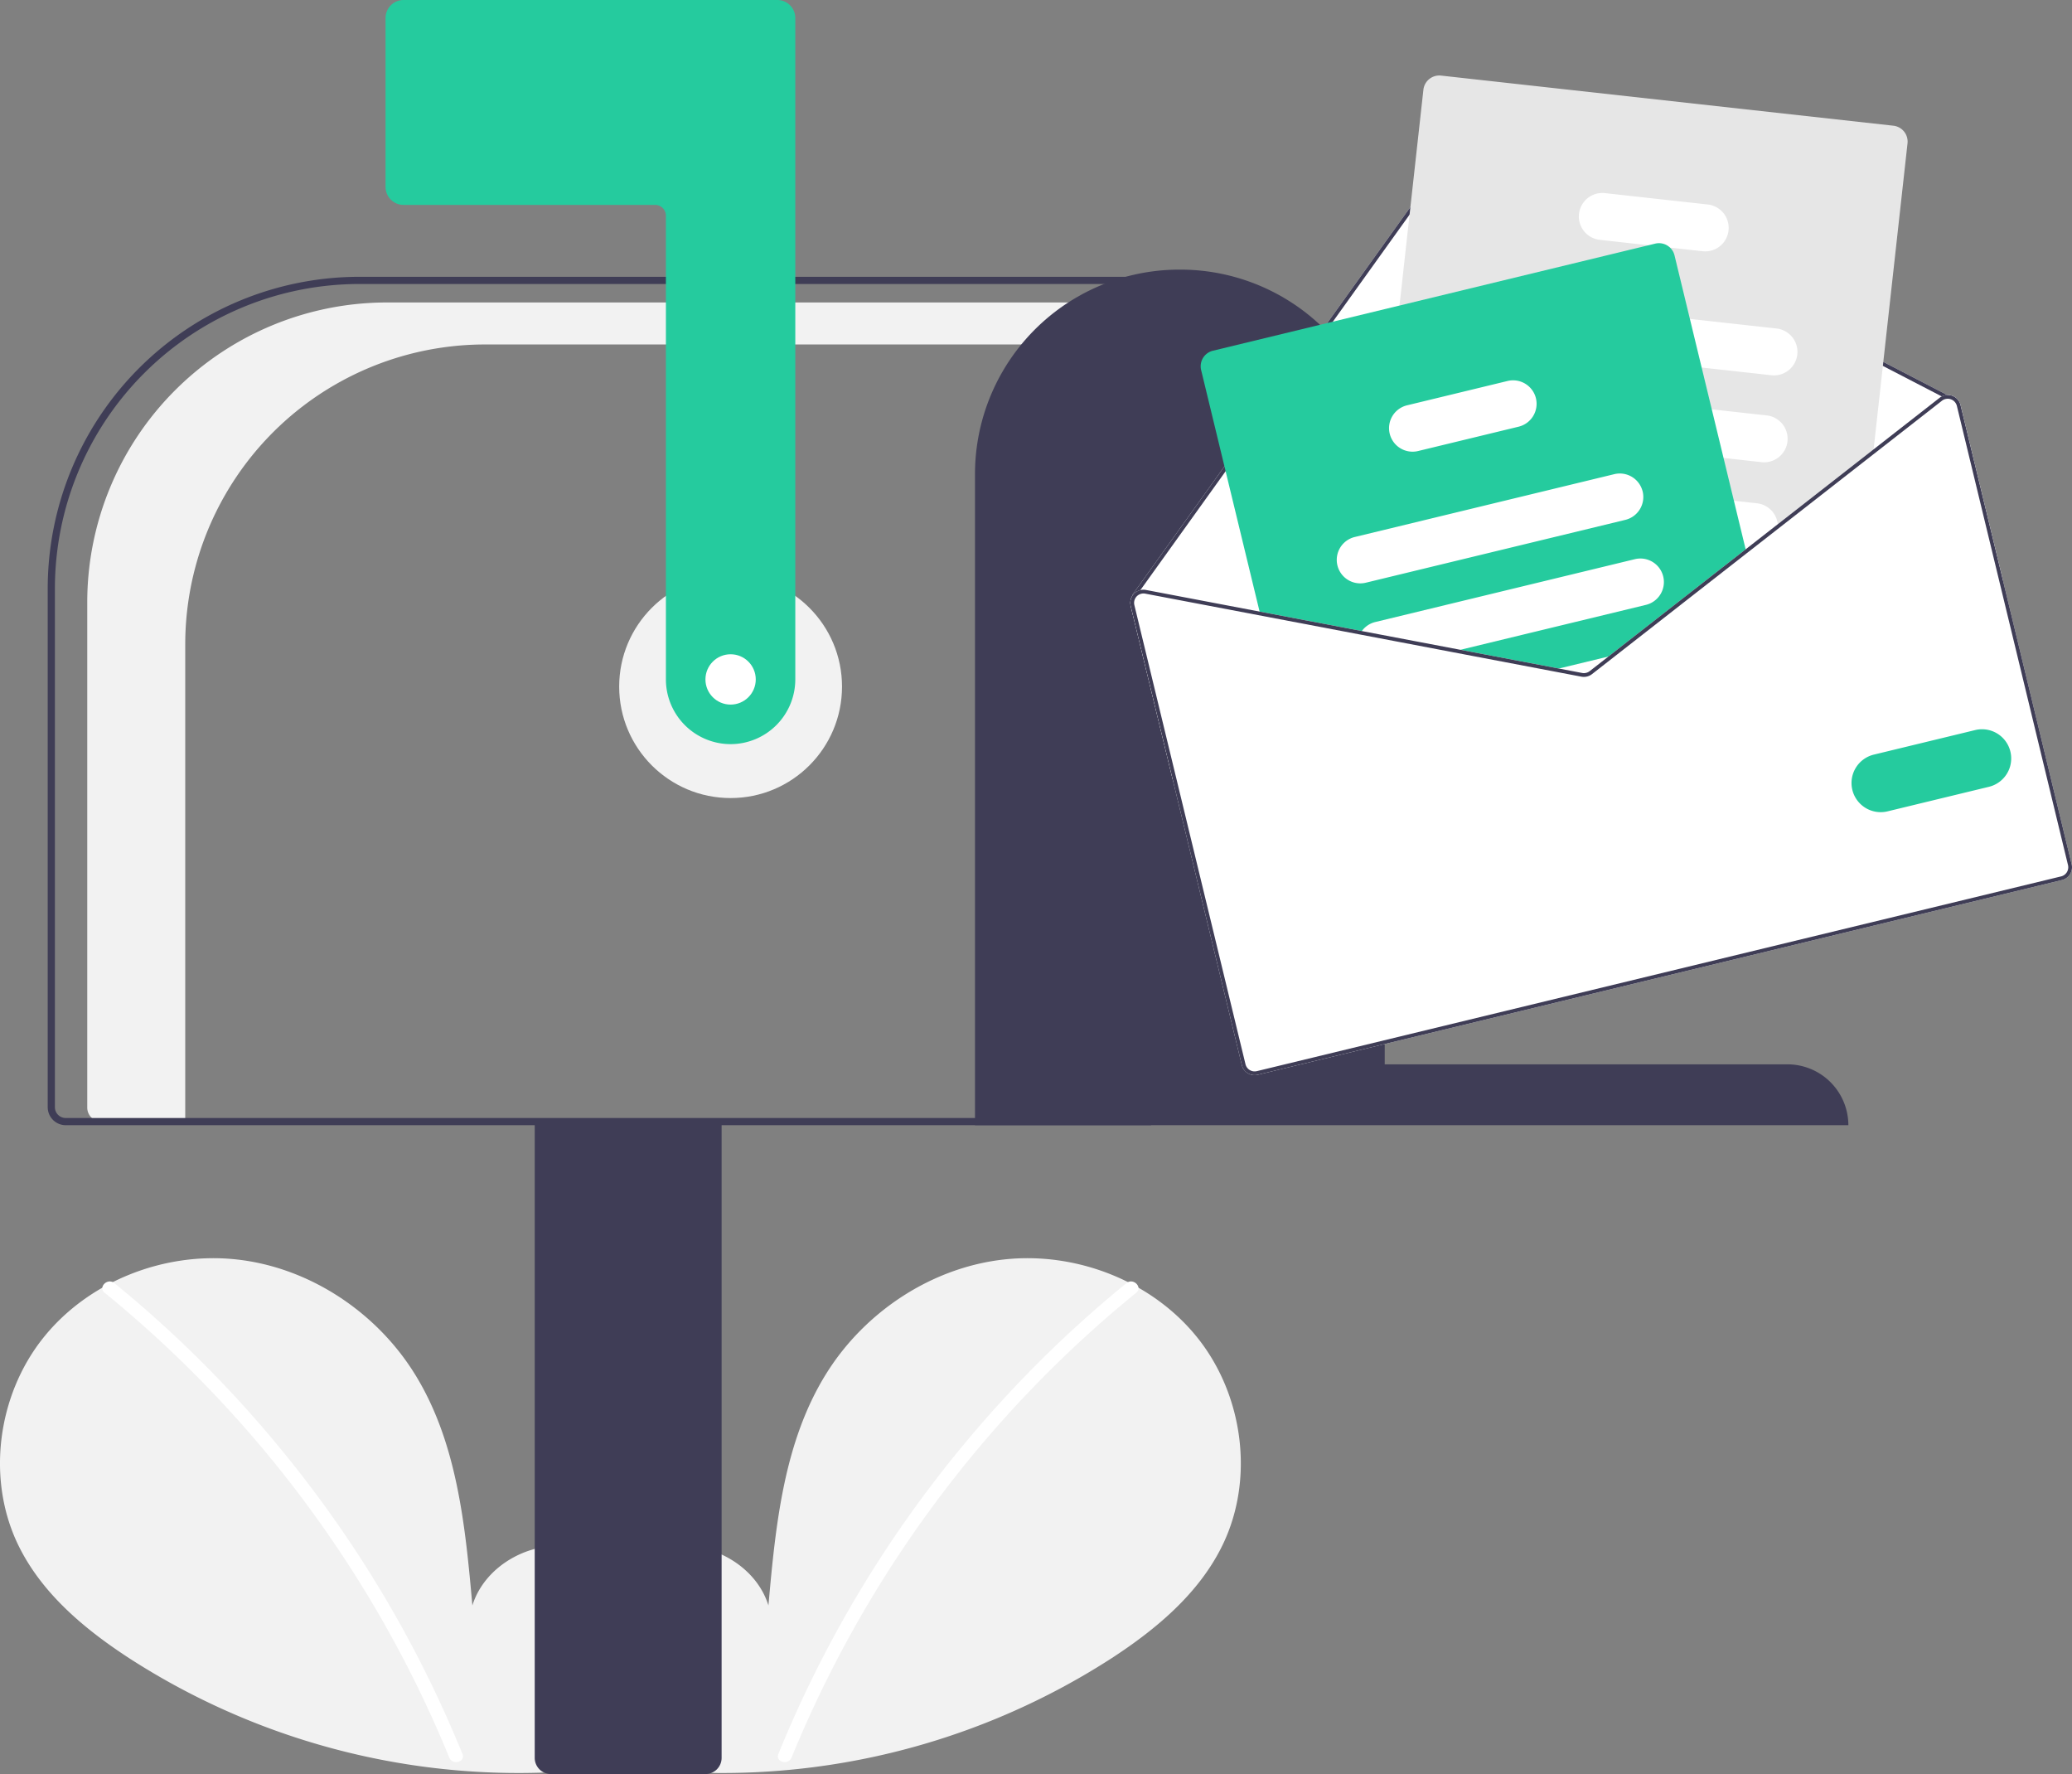<svg data-name="Layer 1" xmlns="http://www.w3.org/2000/svg" width="576.499" height="493.5"><rect width="100%" height="100%" fill="#808080" stroke="none"/><path d="M169.422 488.35c9.255-7.82 14.876-20.173 13.402-32.2s-10.605-23.08-22.45-25.635-25.344 4.516-28.942 16.086c-1.98-22.306-4.26-45.547-16.12-64.543-10.739-17.2-29.337-29.507-49.495-31.709s-41.38 6.114-53.95 22.024-15.65 39.039-6.845 57.305c6.486 13.455 18.435 23.47 30.955 31.616a199.786 199.786 0 0 0 136.641 29.893" fill="#f2f2f2"/><path d="M31.8 356.924a326.88 326.88 0 0 1 45.553 45.235 327.833 327.833 0 0 1 51.309 85.741c.923 2.264-2.753 3.25-3.667 1.011a324.462 324.462 0 0 0-29.647-56.094 325.7 325.7 0 0 0-66.237-73.204c-1.898-1.546.806-4.222 2.688-2.689z" fill="#fff"/><path d="M175.814 488.35c-9.254-7.82-14.876-20.173-13.401-32.2s10.605-23.08 22.448-25.635 25.346 4.516 28.943 16.086c1.98-22.306 4.261-45.547 16.12-64.543 10.739-17.2 29.338-29.507 49.495-31.709s41.38 6.114 53.95 22.024 15.65 39.039 6.845 57.305c-6.486 13.455-18.435 23.47-30.955 31.616a199.786 199.786 0 0 1-136.64 29.893" fill="#f2f2f2"/><path d="M313.437 356.924a326.879 326.879 0 0 0-45.554 45.235 327.833 327.833 0 0 0-51.308 85.741c-.924 2.264 2.752 3.25 3.666 1.011a325.987 325.987 0 0 1 95.884-129.298c1.898-1.546-.806-4.222-2.688-2.689z" fill="#fff"/><circle cx="203.277" cy="191" r="31" fill="#f2f2f2"/><path d="M107.695 84.138h213.582v11.685H134.96a83.418 83.418 0 0 0-83.419 83.418V312h-23.37a3.895 3.895 0 0 1-3.895-3.895V167.556a83.418 83.418 0 0 1 83.418-83.418z" fill="#f2f2f2"/><path d="M148.777 489V311.5h52V489a4.505 4.505 0 0 1-4.5 4.5h-43a4.505 4.505 0 0 1-4.5-4.5z" fill="#3f3d56"/><path d="M13.277 308V163.666A86.764 86.764 0 0 1 99.942 77h220.335v236h-302a5.006 5.006 0 0 1-5-5zm305-229H99.942a84.761 84.761 0 0 0-84.665 84.666V308a3.003 3.003 0 0 0 3 3h300z" fill="#3f3d56"/><path d="M203.277 207a18.02 18.02 0 0 1-18-18V60a3.003 3.003 0 0 0-3-3h-70a5.006 5.006 0 0 1-5-5V5a5.006 5.006 0 0 1 5-5h104a5.006 5.006 0 0 1 5 5v184a18.02 18.02 0 0 1-18 18z" fill="#25cb9e"/><path d="M328.277 75a56.88 56.88 0 0 1 57 56.761v164.31h112a16.965 16.965 0 0 1 17 16.929h-243V131.761a56.88 56.88 0 0 1 57-56.761z" fill="#3f3d56"/><path d="m314.599 168.567 11.803 48.757 230.88-55.892-11.802-48.756a3.638 3.638 0 0 0-2.358-2.595 3.594 3.594 0 0 0-1.334-.2L408.33 40.777a3.682 3.682 0 0 0-4.656 1.12l-64.32 89.693-24.248 33.823a.514.514 0 0 0-.09.418 3.642 3.642 0 0 0-.416 2.735z" fill="#fff"/><path d="M315.016 165.832a.49.49 0 0 0 .203.316.56.56 0 0 0 .433.086.536.536 0 0 0 .3-.208l.083-.115 1.262-1.766 22.929-31.964 64.3-89.673a2.62 2.62 0 0 1 3.323-.796l132.425 68.566 1.188.617a1.292 1.292 0 0 0 .148.052 1.615 1.615 0 0 1 .271-.026.514.514 0 0 0 .29-.245.524.524 0 0 0-.219-.709l-.164-.087L408.33 40.778a3.682 3.682 0 0 0-4.656 1.12l-64.32 89.693-24.248 33.823a.514.514 0 0 0-.09.418z" fill="#3f3d56"/><path d="m384.357 170.804 5.14.57 38.142 4.225 25.286 2.8 1.493.166 31.552-24.645 1.21-.944 7.451-5.82 26.514-20.707.16-1.454 9.43-85.114a4.454 4.454 0 0 0-3.93-4.912L400.95 21.028a4.456 4.456 0 0 0-4.912 3.929l-6.65 60.037-3.69 33.286-3.3 29.779-1.53 13.829-.445 4.006a4.457 4.457 0 0 0 3.934 4.91z" fill="#e6e6e6"/><path d="m418.942 96.198 54.517 6.038 19.333 2.14a6.54 6.54 0 1 0 1.44-13l-24.047-2.663-49.8-5.521a6.543 6.543 0 0 0-1.443 13.006zm-3.104 24.116c.14.025.281.05.425.064l63.285 7.01 10.566 1.174a6.542 6.542 0 0 0 1.439-13.005l-15.279-1.69-50.13-5.555-8.436-.935a6.54 6.54 0 0 0-1.87 12.937zm-7.162 21.384a6.539 6.539 0 0 0 4.88 3.125l25.939 2.873 46.197 5.118.01-.003 1.477.165 7.453-5.82a6.47 6.47 0 0 0 0-1.33 6.555 6.555 0 0 0-5.786-5.824l-6.418-.713-25.457-2.817-18.316-2.032-23.66-2.622a6.54 6.54 0 0 0-6.32 9.88zm36.432-74.978 13.565 1.502 5.991.665 9.05 1.002a6.542 6.542 0 0 0 1.439-13.005l-28.6-3.166a6.54 6.54 0 1 0-1.445 13.001z" fill="#fff"/><path d="m334.193 102.932 16.538 68.314 27.6 5.248 25.533 4.86 27.393 5.213 8.753 1.666a3.673 3.673 0 0 0 2.94-.712l7.022-5.484 4.446-3.472 31.552-24.645-20.062-82.874a4.403 4.403 0 0 0-1.244-2.159 4.449 4.449 0 0 0-4.125-1.117L337.47 97.563a4.45 4.45 0 0 0-3.276 5.369z" fill="#25cb9e"/><path d="M372.114 157.278a6.546 6.546 0 0 0 7.895 4.818l72.215-17.482a6.55 6.55 0 0 0 4.818-7.896 2.1 2.1 0 0 0-.07-.246 6.539 6.539 0 0 0-7.826-4.572l-72.214 17.482a6.546 6.546 0 0 0-4.818 7.896zm6.218 19.216 25.532 4.86 54.084-13.092a6.54 6.54 0 1 0-3.077-12.714l-72.215 17.482a6.494 6.494 0 0 0-3.747 2.511 6.583 6.583 0 0 0-.577.953zm52.925 10.073 8.753 1.666a3.673 3.673 0 0 0 2.94-.712l7.022-5.484zm-44.593-65.92a6.546 6.546 0 0 0 7.896 4.818l27.97-6.771a6.55 6.55 0 0 0 4.819-7.896 6.466 6.466 0 0 0-1.205-2.486 6.545 6.545 0 0 0-6.691-2.332l-27.97 6.77a6.541 6.541 0 0 0-4.819 7.897z" fill="#fff"/><path d="m403.862 181.354 27.398 5.214 8.75 1.666a3.689 3.689 0 0 0 2.938-.71l7.027-5.487-2.466.597-5.205 4.061a2.636 2.636 0 0 1-2.099.508l-6.48-1.232-27.397-5.214zm81.838-28.539.266 1.102 1.215-.945zm-81.838 28.54 27.398 5.213 8.75 1.666a3.689 3.689 0 0 0 2.938-.71l7.027-5.487-2.466.597-5.205 4.061a2.636 2.636 0 0 1-2.099.508l-6.48-1.232-27.397-5.214zm0 0 27.398 5.213 8.75 1.666a3.689 3.689 0 0 0 2.938-.71l7.027-5.487-2.466.597-5.205 4.061a2.636 2.636 0 0 1-2.099.508l-6.48-1.232-27.397-5.214zm-89.263-12.788 30.916 127.71a3.667 3.667 0 0 0 4.422 2.699l223.76-54.168a3.666 3.666 0 0 0 2.699-4.422l-30.916-127.71a3.638 3.638 0 0 0-2.358-2.595 3.594 3.594 0 0 0-1.334-.2 3.458 3.458 0 0 0-1.514.397 3.18 3.18 0 0 0-.607.377l-18.364 14.34-26.67 20.834-8.935 6.979.002.007-.008.002-32.766 25.578-5.417 4.24-5.205 4.06a2.636 2.636 0 0 1-2.099.508l-6.48-1.232-27.397-5.214-27.422-5.215-60.062-11.43a3.59 3.59 0 0 0-1.547.033 3.67 3.67 0 0 0-1.788 1.036 4.11 4.11 0 0 0-.493.651 3.642 3.642 0 0 0-.417 2.735zm89.263 12.787 27.398 5.214 8.75 1.666a3.689 3.689 0 0 0 2.938-.71l7.027-5.487-2.466.597-5.205 4.061a2.636 2.636 0 0 1-2.099.508l-6.48-1.232-27.397-5.214zm0 0 27.398 5.214 8.75 1.666a3.689 3.689 0 0 0 2.938-.71l7.027-5.487-2.466.597-5.205 4.061a2.636 2.636 0 0 1-2.099.508l-6.48-1.232-27.397-5.214zm0 0 27.398 5.214 8.75 1.666a3.689 3.689 0 0 0 2.938-.71l7.027-5.487-2.466.597-5.205 4.061a2.636 2.636 0 0 1-2.099.508l-6.48-1.232-27.397-5.214z" fill="#fff"/><path d="m403.862 181.354 27.398 5.214 8.75 1.666a3.689 3.689 0 0 0 2.938-.71l7.027-5.487-2.466.597-5.205 4.061a2.636 2.636 0 0 1-2.099.508l-6.48-1.232-27.397-5.214zm81.838-28.539.266 1.102 1.215-.945zm-81.838 28.54 27.398 5.213 8.75 1.666a3.689 3.689 0 0 0 2.938-.71l7.027-5.487-2.466.597-5.205 4.061a2.636 2.636 0 0 1-2.099.508l-6.48-1.232-27.397-5.214zm0 0 27.398 5.213 8.75 1.666a3.689 3.689 0 0 0 2.938-.71l7.027-5.487-2.466.597-5.205 4.061a2.636 2.636 0 0 1-2.099.508l-6.48-1.232-27.397-5.214zm-87.827-15.444.135.102c.023-.037.063-.07.093-.11a2.643 2.643 0 0 1 2.385-.767l59.686 11.354 25.528 4.864 27.398 5.214 8.75 1.666a3.689 3.689 0 0 0 2.938-.71l7.027-5.487-2.466.597-5.205 4.061a2.636 2.636 0 0 1-2.099.508l-6.48-1.232-27.397-5.214-27.422-5.215-60.062-11.43a3.59 3.59 0 0 0-1.547.033zm-1.436 2.657 30.916 127.71a3.667 3.667 0 0 0 4.422 2.698l223.76-54.168a3.666 3.666 0 0 0 2.699-4.422l-30.916-127.71a3.638 3.638 0 0 0-2.358-2.595 3.594 3.594 0 0 0-1.334-.2 3.458 3.458 0 0 0-1.514.397 3.18 3.18 0 0 0-.607.377l-18.364 14.34-26.67 20.834-8.935 6.979.002.007-.008.002-32.766 25.578-5.417 4.24-5.205 4.06a2.636 2.636 0 0 1-2.099.508l-6.48-1.232-27.397-5.214-27.422-5.215-60.062-11.43a3.59 3.59 0 0 0-1.547.033 3.67 3.67 0 0 0-1.788 1.036 4.11 4.11 0 0 0-.493.651 3.642 3.642 0 0 0-.417 2.735zm1.02-.247a2.598 2.598 0 0 1 .46-2.19.34.34 0 0 1 .091-.118c.023-.037.063-.07.093-.11a2.643 2.643 0 0 1 2.385-.767l59.686 11.354 25.528 4.864 27.398 5.214 8.75 1.666a3.689 3.689 0 0 0 2.938-.71l7.027-5.487 4.444-3.472 31.547-24.648 1.215-.945 7.447-5.817 26.518-20.71 19.171-14.971a2.604 2.604 0 0 1 .988-.477 1.997 1.997 0 0 1 .305-.05 1.615 1.615 0 0 1 .271-.026 2.679 2.679 0 0 1 .9.147 2.625 2.625 0 0 1 1.687 1.853l30.916 127.71a2.62 2.62 0 0 1-1.931 3.165l-223.761 54.168a2.618 2.618 0 0 1-3.158-1.933zm88.243 13.033 27.398 5.214 8.75 1.666a3.689 3.689 0 0 0 2.938-.71l7.027-5.487-2.466.597-5.205 4.061a2.636 2.636 0 0 1-2.099.508l-6.48-1.232-27.397-5.214zm0 0 27.398 5.214 8.75 1.666a3.689 3.689 0 0 0 2.938-.71l7.027-5.487-2.466.597-5.205 4.061a2.636 2.636 0 0 1-2.099.508l-6.48-1.232-27.397-5.214zm0 0 27.398 5.214 8.75 1.666a3.689 3.689 0 0 0 2.938-.71l7.027-5.487-2.466.597-5.205 4.061a2.636 2.636 0 0 1-2.099.508l-6.48-1.232-27.397-5.214z" fill="#3f3d56"/><path d="M515.379 219.717a8.128 8.128 0 0 1 5.98-9.8l28.242-6.838a8.119 8.119 0 0 1 3.82 15.782l-28.241 6.837a8.128 8.128 0 0 1-9.801-5.98z" fill="#25cb9e"/><circle cx="203.277" cy="189" r="7" fill="#fff"/></svg>